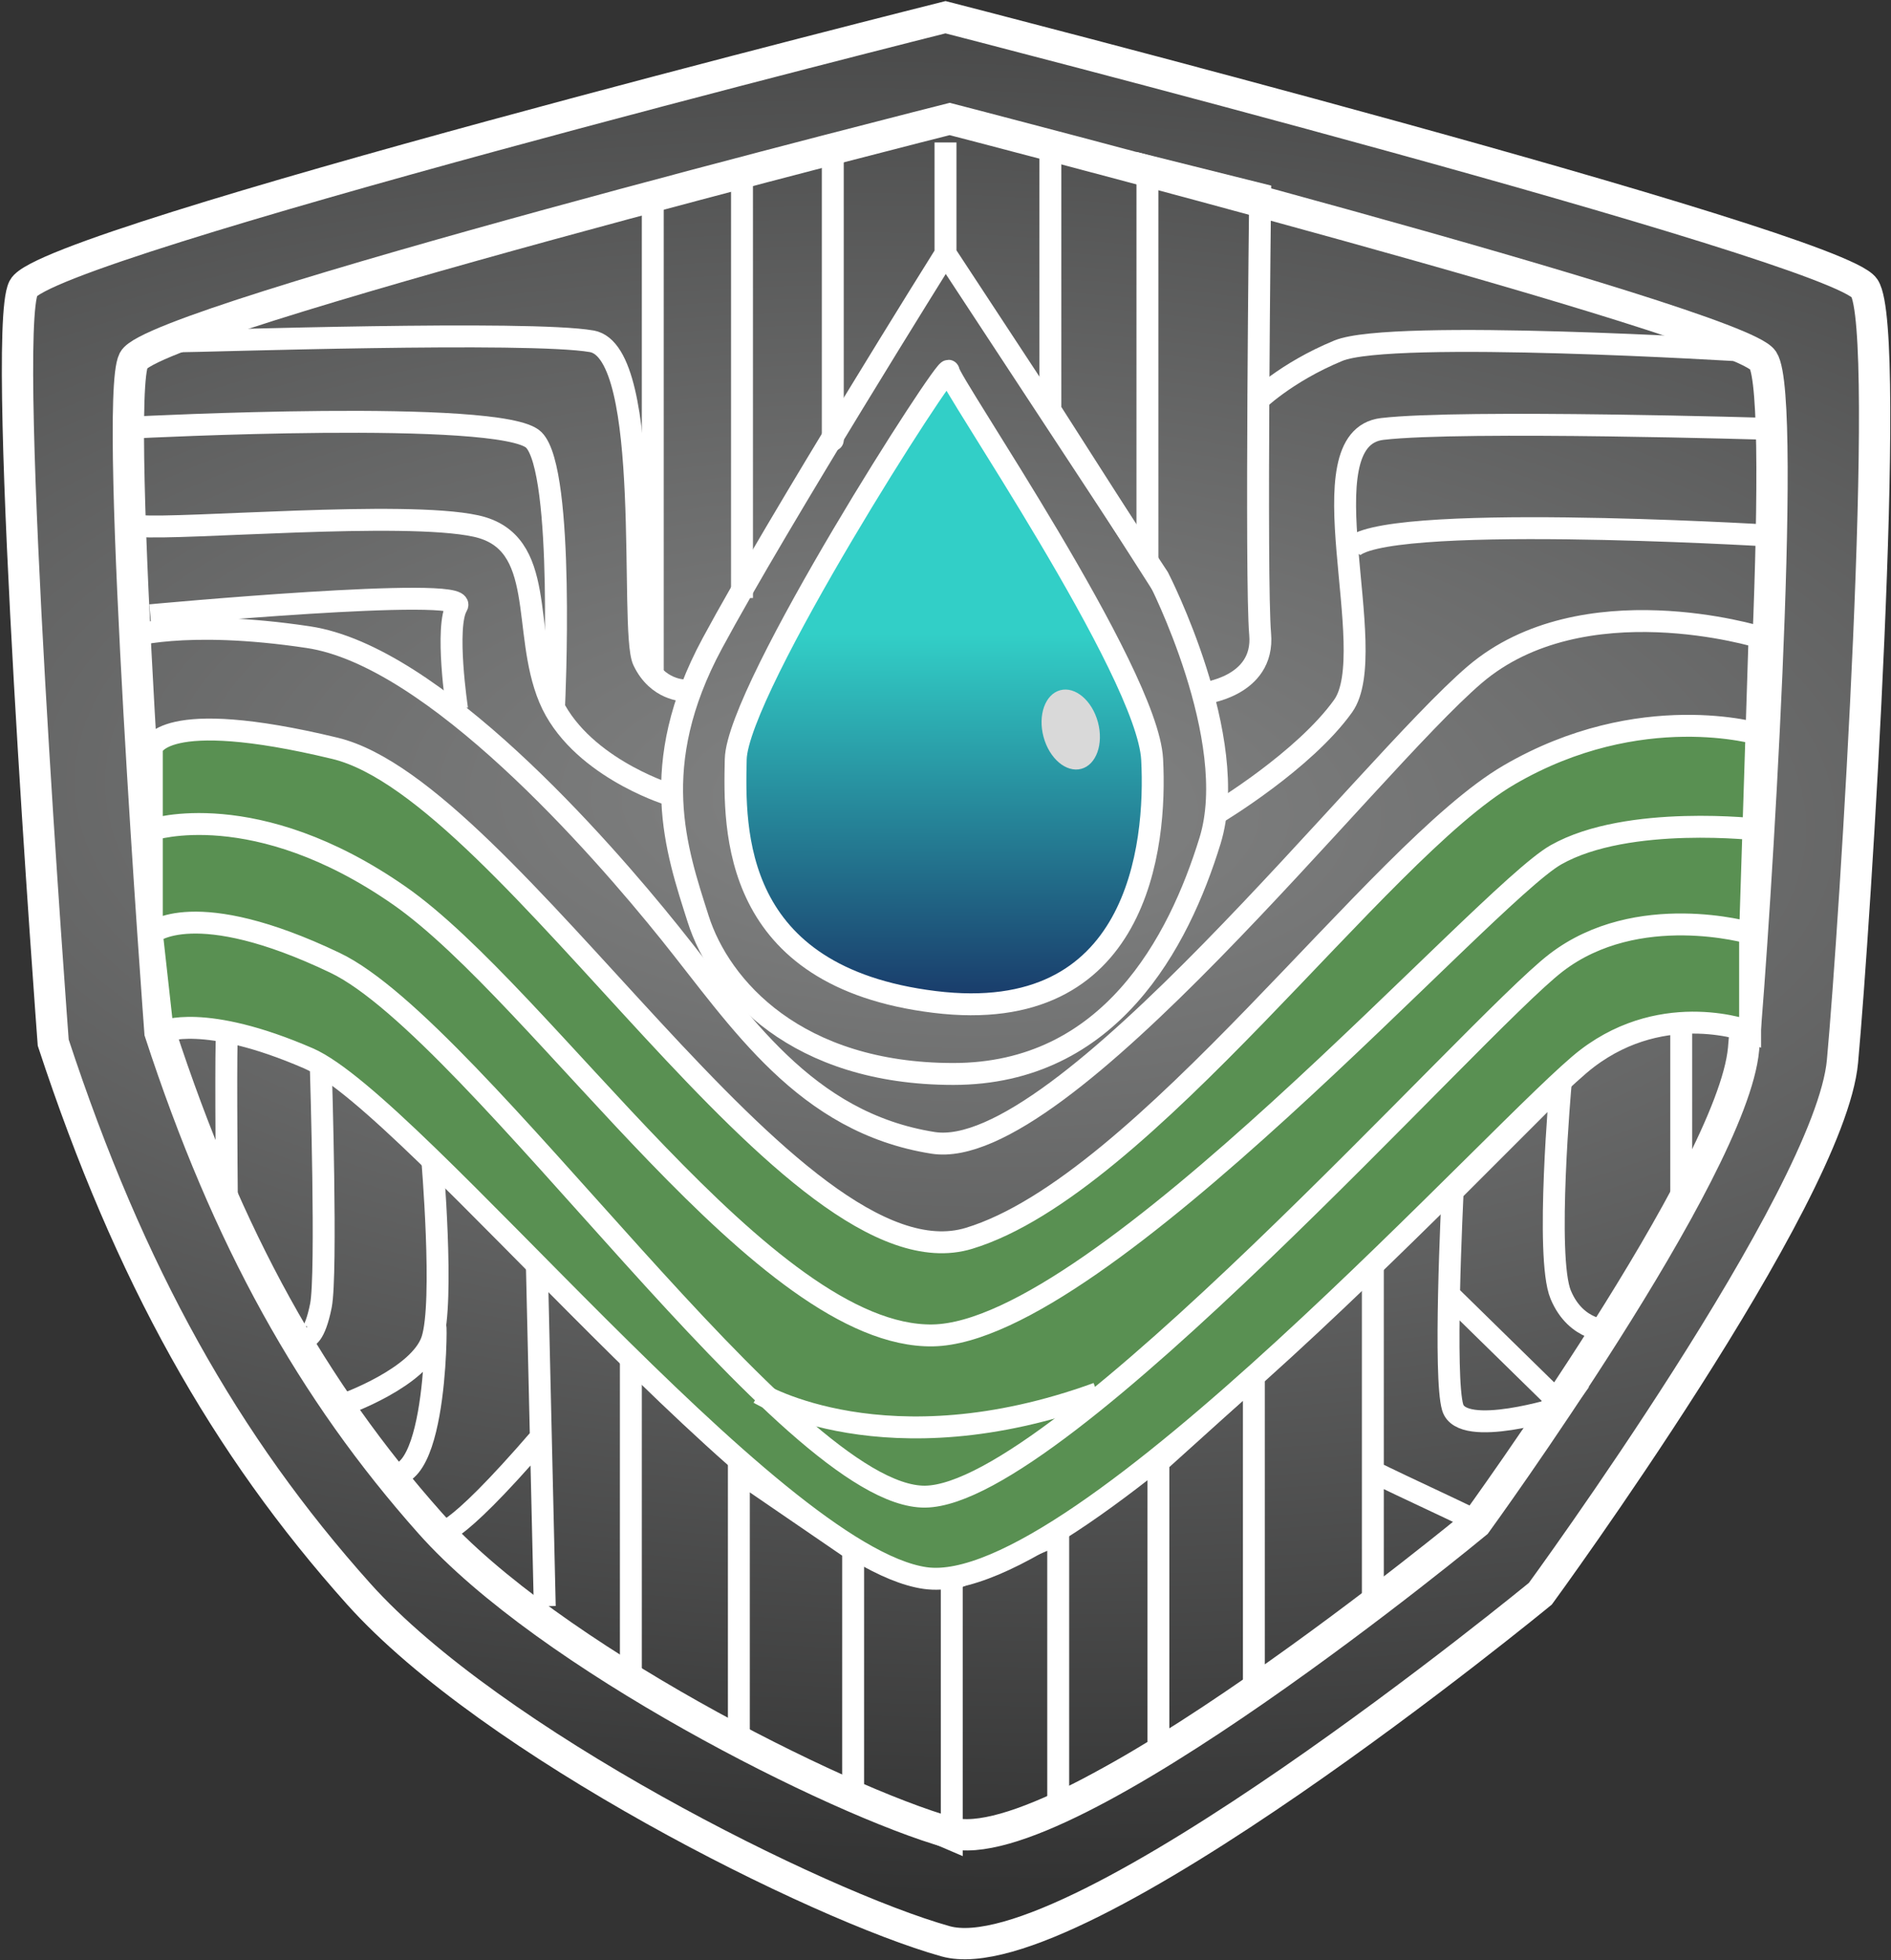 <svg width="604" height="626" viewBox="0 0 604 626" fill="none" xmlns="http://www.w3.org/2000/svg">
<rect x="0" y="0" width="604" height="626" fill="#333333" stroke="none"/>
<path d="M17 333C17 333 -0 106.5 7.5 92C15 77.5 302 5.5 302 5.5C302 5.5 586.5 78.5 595.5 92C604.5 105.5 592.5 295.5 588.5 339C584.5 382.5 492 509 492 509C492 509 343 631.5 302 620C261 608.5 157 556.5 114.5 509C72 461.5 41.409 407.25 17 333Z" fill="url(#paint0_radial_740_43)" stroke="white" stroke-width="10"/>
<path d="M51.099 329.697C51.099 329.697 36.053 127.958 42.691 115.044C49.329 102.129 303.34 38 303.34 38C303.34 38 555.139 103.019 563.105 115.044C571.071 127.068 560.45 296.297 556.909 335.041C553.369 373.785 471.501 486.456 471.501 486.456C471.501 486.456 339.628 595.564 303.34 585.321C267.053 575.079 175.007 528.763 137.392 486.456C99.777 444.149 72.703 395.83 51.099 329.697Z" stroke="white" stroke-width="10"/>
<path d="M201.5 434V536.5L236 555.5V470L272.5 495V574L304 587.5V504.5L338 490V576.5L370 559V467L400.5 439.5V540L438.5 513V470M438.5 404V470M438.5 470C438.5 470 443.5 472.5 455.25 478C467 483.5 472 486 472 486L498.5 449.5C498.5 449.5 467 459.5 464 449.5C462.57 444.734 462.503 428.836 462.825 413.5M537 327V387.5L514 425C514 425 503.5 425.5 498.5 413.5C493.5 401.5 498.5 346 498.5 346L464 380.5C464 380.5 463.178 396.661 462.825 413.5M462.825 413.5L496 446" stroke="white" stroke-width="7"/>
<path d="M44.5 168C58.1 169.2 129 163 152 168C175 173 166.5 201.5 175.5 223C184.5 244.5 213 253.5 213 253.5" stroke="white" stroke-width="7"/>
<path d="M48 196.5C48 196.5 150 187 146 193.5C142 200 146 226.5 146 226.5" stroke="white" stroke-width="7"/>
<path d="M171.5 405L172.75 459M174 513L172.75 459M172.75 459C143 493.5 140 489.5 140 489.5" stroke="white" stroke-width="7"/>
<path d="M139 428.5C139 406.5 141.5 470.5 126 471" stroke="white" stroke-width="7"/>
<path d="M302.001 45.5V81M302.001 81C302.001 81 248.5 166.5 227.5 205.5C206.5 244.5 216 271.5 223 293.5C230.001 315.5 254.5 343 304.5 343C354.5 343 376.5 301 386.5 268.5C396.5 236 370 184.5 370 184.5L302.001 81Z" stroke="white" stroke-width="7"/>
<path d="M102.5 342C102.5 342 104.5 407 102.5 417C100.5 427 98 427 98 427M72.5 330.5C72.1 332.9 72.333 369.833 72.5 388" stroke="white" stroke-width="7"/>
<path d="M138 369.5C138 369.5 142 416 138 428C134 440 110 448.5 110 448.5" stroke="white" stroke-width="7"/>
<path d="M43.5 136.5C43.5 136.5 160.5 130.5 170.5 140.5C180.5 150.5 177 225 177 225" stroke="white" stroke-width="7"/>
<path d="M57.5 109C65.1 109 169 105.5 189 109C209 112.5 201 201.5 205.5 211C210 220.5 218.5 220.5 218.5 220.5" stroke="white" stroke-width="7"/>
<path d="M208.5 64.5V216" stroke="white" stroke-width="7"/>
<path d="M237 57C237 61.571 237 148.238 237 191" stroke="white" stroke-width="7"/>
<path d="M266 48.5C266 48.5 266 147 266 140.5" stroke="white" stroke-width="7"/>
<path d="M48.5 239C48.5 239 51 225.5 107 239C163 252.5 253.5 412.5 309.5 395.5C365.5 378.5 440 272 482 247.5C520.059 225.299 554.833 232.659 561.024 234.235L560.054 264.802L559 298V329.5C559 329.5 532 319 507 338C482 357 344.5 511 295.5 504C246.5 497 132 352.5 98.5 338C65 323.5 52 329.5 52 329.5L48.5 298V265V239Z" fill="#599052"/>
<path d="M40.5 203.5C40.5 203.5 58.5 197.5 98.5 203.5C138.5 209.5 191.5 270 214 298C236.5 326 257 358.5 298 365C339 371.5 436.5 245 471 215.5C505.5 186 562 203.5 562 203.5L559 298M562 234.5C562 234.5 524 223 482 247.5C440 272 365.5 378.5 309.5 395.5C253.5 412.5 163 252.5 107 239C51 225.5 48.5 239 48.5 239V298M48.5 265C48.5 265 81.5 254 127.5 286C173.5 318 244.5 427.5 298 426.5C351.5 425.5 474 286 497 273C520 260 562 265 562 265M48.5 298C48.5 298 62 286 107 307.5C152 329 252.5 478.5 295.5 478C338.5 477.5 471 327.5 497 307.5C523 287.5 559 298 559 298M48.5 298L52 329.5C52 329.5 65 323.5 98.5 338C132 352.5 246.5 497 295.5 504C344.5 511 482 357 507 338C532 319 559 329.5 559 329.5V298" stroke="white" stroke-width="7"/>
<path d="M242.5 445C242.5 445 283 469.5 350.5 445" stroke="white" stroke-width="7"/>
<path d="M566.5 137C566.5 137 467 134 441.5 137C416 140 441.5 208 429 225.5C416.5 243 389 259.5 389 259.5" stroke="white" stroke-width="7"/>
<path d="M335.5 50C335.5 58 335.5 107.333 335.5 131L366.5 179.5V53L402.5 62C402.5 62 401 185.5 402.5 202.5C404 219.5 384 221.5 384 221.5" stroke="white" stroke-width="7"/>
<path d="M401 128.5C401 128.5 410.5 119 427.5 112C444.5 105 557 112 557 112" stroke="white" stroke-width="7"/>
<path d="M431.5 175.5C438.5 163.5 564 171 564 171" stroke="white" stroke-width="7"/>
<path d="M235 242.5C235.5 220 303 115 303 118.5C303 122 366.5 214.5 368 242.5C369.5 270.5 363.5 328 298.5 320C233.5 312 234.5 265 235 242.5Z" fill="url(#paint1_linear_740_43)" stroke="white" stroke-width="7"/>
<ellipse cx="342" cy="233" rx="9" ry="13" transform="rotate(-14.966 342 233)" fill="#D9D9D9"/>
<defs>
<radialGradient id="paint0_radial_740_43" cx="0" cy="0" r="1" gradientUnits="userSpaceOnUse" gradientTransform="translate(302 256.5) rotate(91.656) scale(432.681 985.597)">
<stop stop-color="#848585"/>
<stop offset="1" stop-color="#1F1F1F"/>
</radialGradient>
<linearGradient id="paint1_linear_740_43" x1="302" y1="202.5" x2="301.545" y2="320.756" gradientUnits="userSpaceOnUse">
<stop stop-color="#32CFC7"/>
<stop offset="1" stop-color="#193969"/>
</linearGradient>
</defs>
</svg>
